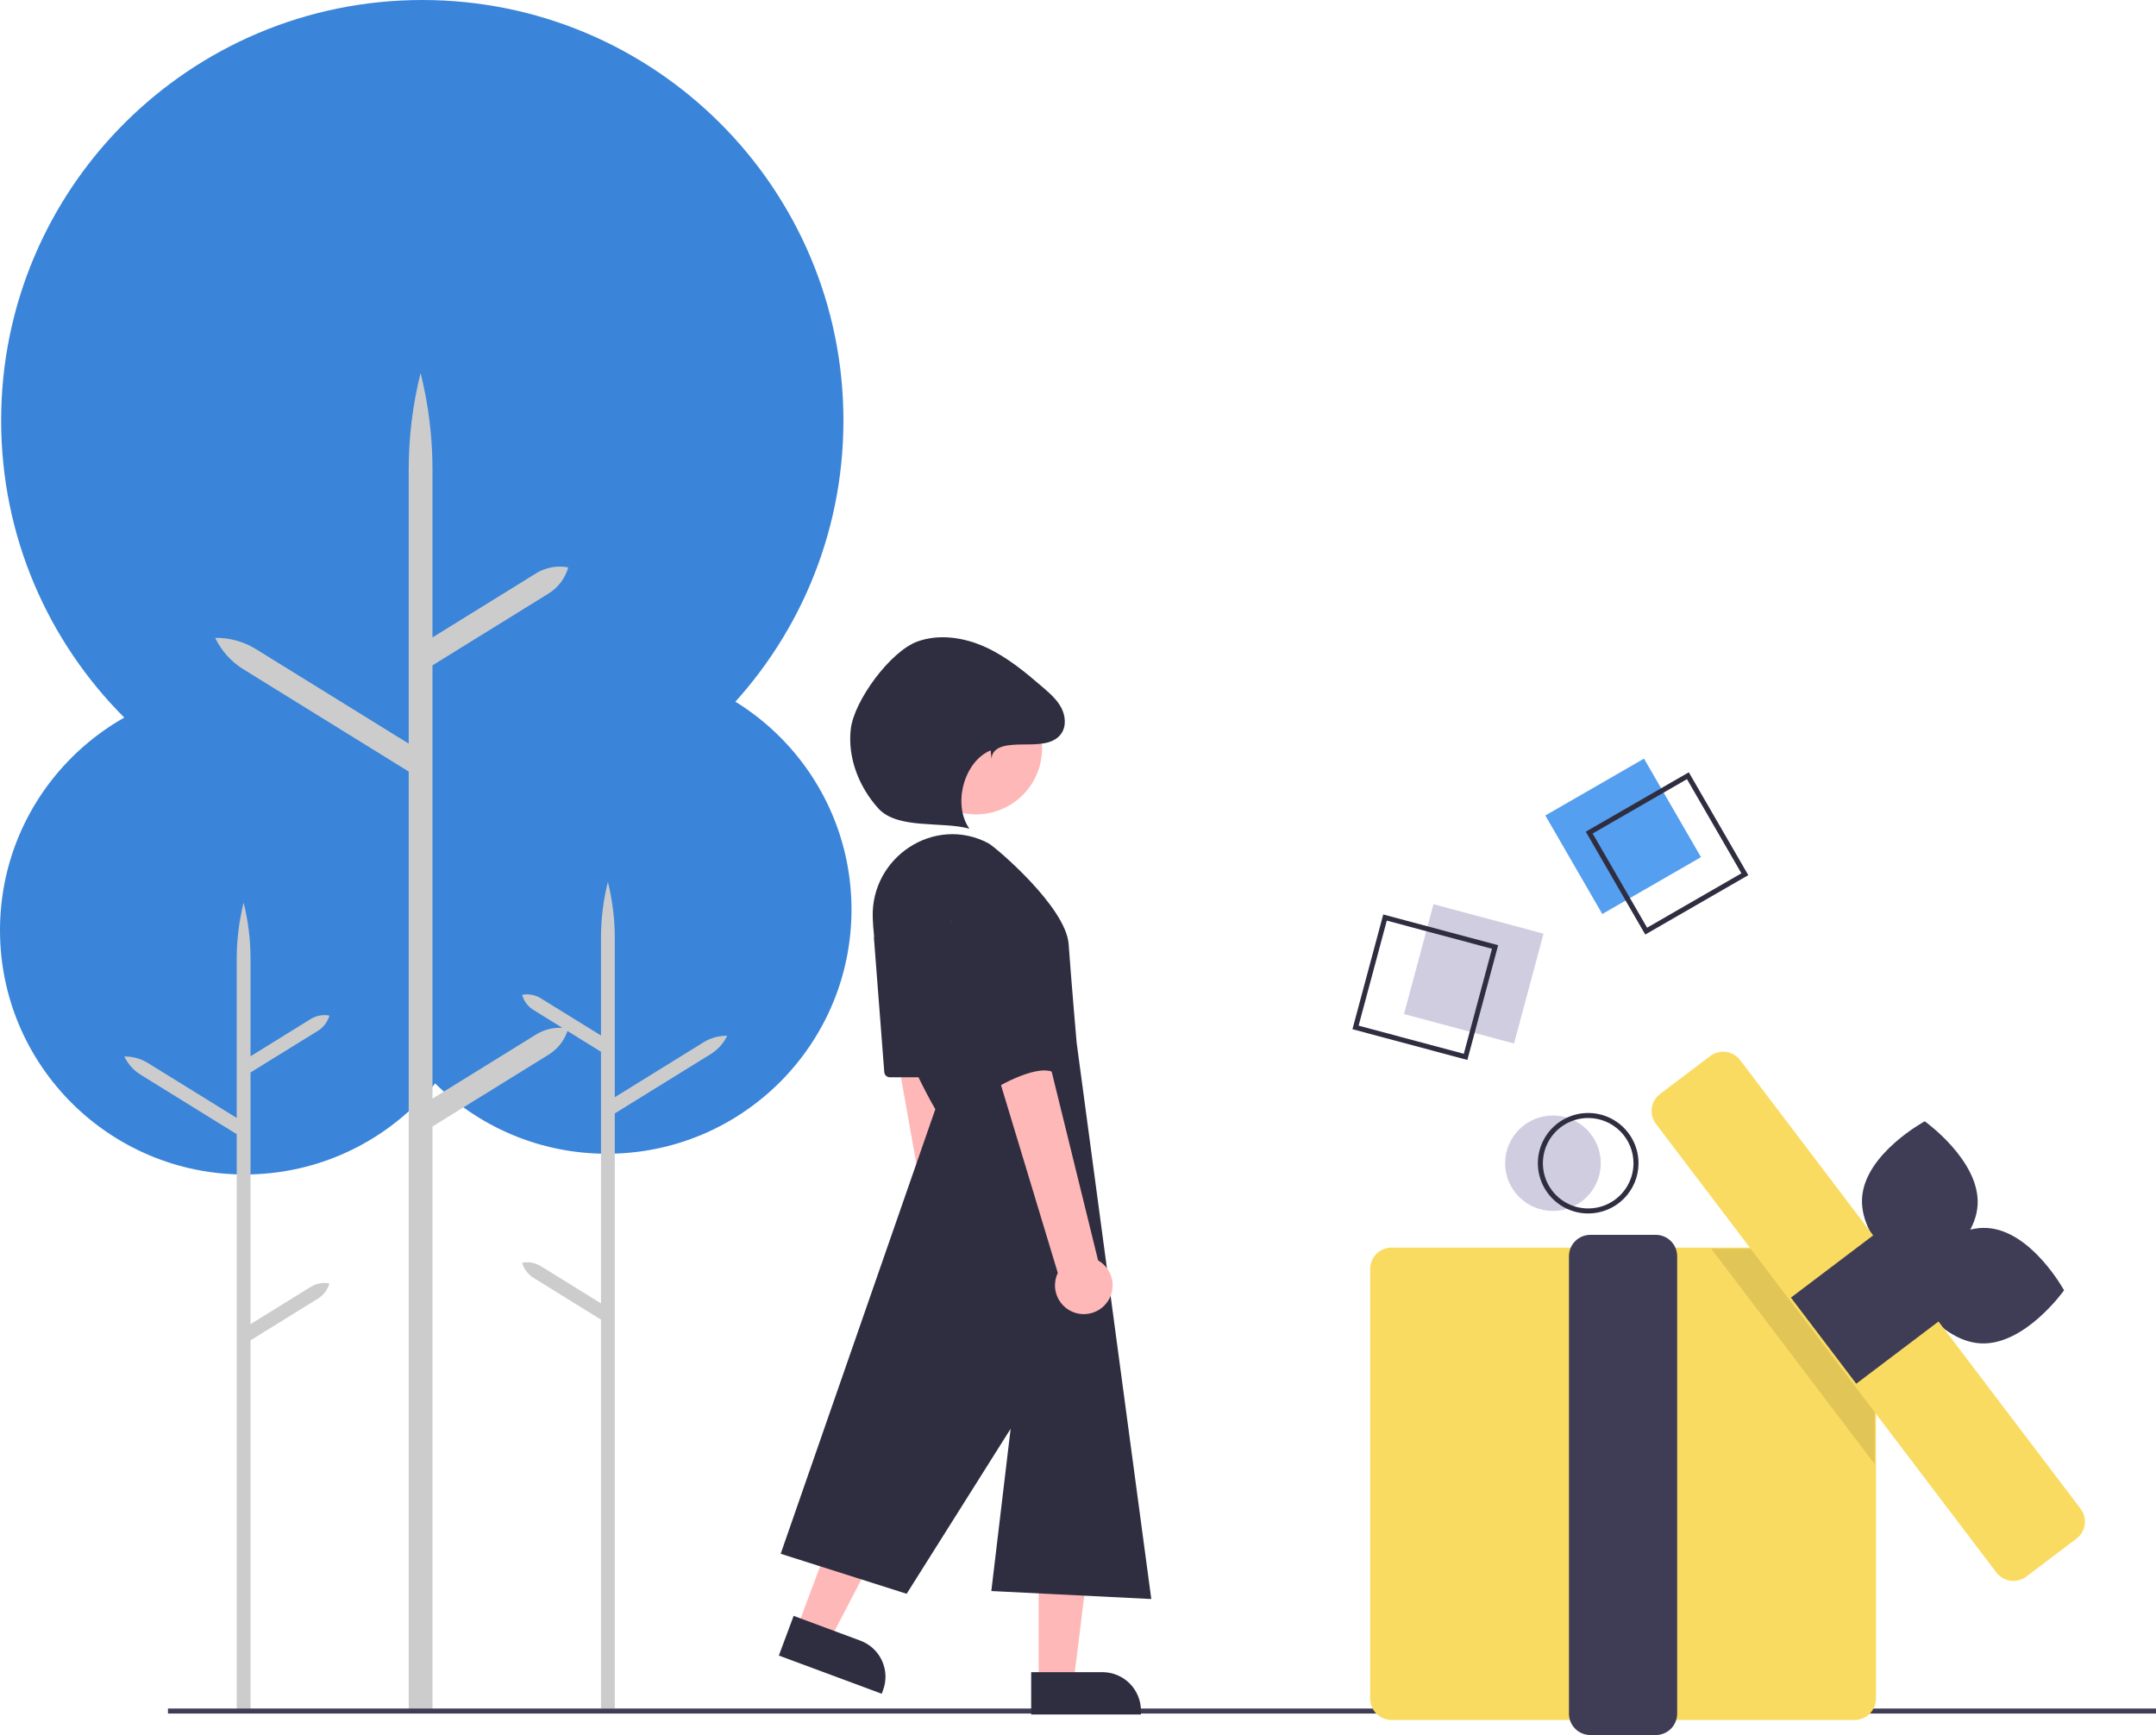 <svg width="415" height="334" viewBox="0 0 415 334" fill="none" xmlns="http://www.w3.org/2000/svg">
<g clip-path="url(#clip0_368_5643)">
<path d="M116.819 222.099C142.823 222.099 163.902 201.051 163.902 175.086C163.902 149.122 142.823 128.073 116.819 128.073C90.816 128.073 69.736 149.122 69.736 175.086C69.736 201.051 90.816 222.099 116.819 222.099Z" fill="#3A85D9"/>
<path d="M104.098 243.737L115.68 250.904V202.463L102.698 194.431C101.625 193.767 100.841 192.724 100.501 191.51C101.741 191.274 103.025 191.511 104.098 192.175L115.68 199.341V180.557C115.68 176.923 116.126 173.303 117.009 169.778C117.892 173.303 118.338 176.923 118.338 180.557V211.216L135.424 200.644C136.789 199.8 138.367 199.365 139.972 199.391C139.281 200.838 138.189 202.056 136.824 202.9L118.338 214.338V328.896H115.68V254.026L102.698 245.993C101.625 245.329 100.841 244.287 100.501 243.073C101.741 242.836 103.025 243.073 104.098 243.737Z" fill="#CCCCCC"/>
<path d="M47.083 226.091C73.086 226.091 94.166 205.042 94.166 179.078C94.166 153.113 73.086 132.065 47.083 132.065C21.08 132.065 0 153.113 0 179.078C0 205.042 21.08 226.091 47.083 226.091Z" fill="#3A85D9"/>
<path d="M59.804 247.729L48.223 254.895V206.455L61.204 198.423C62.278 197.758 63.062 196.716 63.402 195.502C62.162 195.265 60.878 195.503 59.804 196.167L48.223 203.333V184.549C48.223 180.915 47.776 177.295 46.894 173.77C46.011 177.295 45.565 180.915 45.565 184.549V215.208L28.478 204.635C27.114 203.791 25.535 203.356 23.931 203.383C24.621 204.829 25.714 206.047 27.078 206.891L45.565 218.33V329.149H48.223V258.018L61.204 249.985C62.278 249.321 63.062 248.279 63.402 247.064C62.162 246.828 60.878 247.065 59.804 247.729Z" fill="#CCCCCC"/>
<path d="M81.285 161.889C126.056 161.889 162.35 125.649 162.35 80.945C162.35 36.24 126.056 0 81.285 0C36.514 0 0.22 36.24 0.22 80.945C0.22 125.649 36.514 161.889 81.285 161.889Z" fill="#3A85D9"/>
<path d="M103.187 199.145L83.247 211.483V128.081L105.598 114.251C107.446 113.108 108.796 111.313 109.381 109.222L109.381 109.222H109.381C107.246 108.815 105.035 109.224 103.187 110.367L83.247 122.705V90.365C83.247 84.108 82.478 77.875 80.958 71.805C79.439 77.875 78.67 84.108 78.67 90.365V143.151L49.252 124.948C46.903 123.495 44.185 122.746 41.422 122.791C42.611 125.282 44.492 127.379 46.842 128.832L78.67 148.526V329.326H83.247V216.859L105.598 203.029C107.446 201.886 108.796 200.091 109.381 198L109.381 198H109.381C107.246 197.593 105.035 198.001 103.187 199.145Z" fill="#CCCCCC"/>
<path d="M415 328.896H32.331V329.863H415V328.896Z" fill="#3F3D56"/>
<path d="M316.447 146.036L297.455 156.985L308.42 175.95L327.413 165.001L316.447 146.036Z" fill="#559FF0"/>
<path d="M316.689 179.902L305.239 160.1L325.071 148.667L336.521 168.47L316.689 179.902ZM306.563 160.454L317.044 178.581L335.197 168.116L324.716 149.989L306.563 160.454Z" fill="#2F2E41"/>
<path d="M298.922 233.114C304.005 233.114 308.126 228.999 308.126 223.924C308.126 218.849 304.005 214.734 298.922 214.734C293.839 214.734 289.719 218.849 289.719 223.924C289.719 228.999 293.839 233.114 298.922 233.114Z" fill="#D0CDE1"/>
<path d="M305.703 233.598C303.787 233.598 301.914 233.03 300.321 231.967C298.728 230.904 297.486 229.394 296.753 227.626C296.02 225.858 295.828 223.913 296.202 222.037C296.576 220.161 297.498 218.437 298.853 217.084C300.208 215.731 301.934 214.81 303.813 214.437C305.693 214.063 307.641 214.255 309.411 214.987C311.181 215.719 312.694 216.959 313.759 218.55C314.823 220.141 315.391 222.011 315.391 223.924C315.391 226.49 314.371 228.95 312.554 230.764C310.737 232.578 308.273 233.598 305.703 233.598ZM305.703 215.218C303.979 215.218 302.293 215.729 300.859 216.685C299.426 217.642 298.308 219.002 297.648 220.592C296.988 222.183 296.816 223.934 297.152 225.623C297.488 227.311 298.319 228.863 299.538 230.08C300.758 231.298 302.311 232.127 304.002 232.463C305.694 232.799 307.447 232.626 309.04 231.968C310.633 231.309 311.995 230.193 312.953 228.761C313.911 227.329 314.422 225.646 314.422 223.924C314.422 221.615 313.504 219.401 311.869 217.768C310.234 216.135 308.016 215.218 305.703 215.218Z" fill="#2F2E41"/>
<path d="M356.982 331.096H267.854C266.762 331.095 265.716 330.661 264.944 329.89C264.172 329.12 263.738 328.075 263.736 326.985V244.277C263.738 243.187 264.172 242.142 264.944 241.372C265.716 240.601 266.762 240.167 267.854 240.166H356.982C358.073 240.167 359.12 240.601 359.892 241.372C360.663 242.142 361.098 243.187 361.099 244.277V326.985C361.098 328.075 360.663 329.12 359.892 329.89C359.12 330.661 358.073 331.095 356.982 331.096Z" fill="#FADB61"/>
<path d="M318.714 334H306.12C305.029 333.999 303.982 333.565 303.21 332.795C302.438 332.024 302.004 330.979 302.003 329.889V241.82C302.004 240.73 302.438 239.685 303.21 238.915C303.982 238.144 305.029 237.71 306.12 237.709H318.714C319.806 237.71 320.853 238.144 321.624 238.915C322.396 239.685 322.83 240.73 322.832 241.82V329.889C322.83 330.979 322.396 332.024 321.624 332.795C320.853 333.565 319.806 333.999 318.714 334Z" fill="#3F3D56"/>
<path d="M380.662 231.979C380.141 240.511 368.598 246.751 368.598 246.751C368.598 246.751 357.9 239.158 358.421 230.625C358.941 222.093 370.484 215.853 370.484 215.853C370.484 215.853 381.182 223.447 380.662 231.979Z" fill="#3F3D56"/>
<path d="M381.184 258.6C372.638 258.106 366.353 246.601 366.353 246.601C366.353 246.601 373.924 235.895 382.47 236.388C391.017 236.881 397.302 248.387 397.302 248.387C397.302 248.387 389.731 259.093 381.184 258.6Z" fill="#3F3D56"/>
<path opacity="0.1" d="M360.857 250.285V281.859L329.405 240.408H353.363L360.857 250.285Z" fill="black"/>
<path d="M387.557 304.332C386.92 304.334 386.292 304.188 385.722 303.905C385.152 303.623 384.655 303.212 384.271 302.706L318.745 216.351C318.418 215.92 318.18 215.43 318.043 214.908C317.906 214.385 317.874 213.841 317.948 213.306C318.022 212.772 318.2 212.257 318.473 211.791C318.747 211.325 319.109 210.917 319.54 210.591L329.192 203.289C329.623 202.963 330.114 202.725 330.637 202.588C331.161 202.451 331.706 202.419 332.241 202.493C332.777 202.567 333.293 202.745 333.759 203.018C334.226 203.291 334.634 203.653 334.96 204.083L400.486 290.438C400.813 290.868 401.051 291.358 401.188 291.881C401.325 292.403 401.357 292.947 401.283 293.482C401.209 294.017 401.031 294.532 400.757 294.998C400.484 295.464 400.122 295.871 399.691 296.197L390.039 303.5C389.325 304.041 388.453 304.333 387.557 304.332Z" fill="#FADB61"/>
<path d="M361.329 237.231L344.728 249.791L357.306 266.368L373.908 253.808L361.329 237.231Z" fill="#3F3D56"/>
<path d="M275.927 174.06L270.251 195.212L291.434 200.88L297.11 179.728L275.927 174.06Z" fill="#D0CDE1"/>
<path d="M282.448 204.042L260.329 198.124L266.256 176.037L288.375 181.955L282.448 204.042ZM261.515 197.44L281.763 202.857L287.188 182.639L266.941 177.222L261.515 197.44Z" fill="#2F2E41"/>
<path d="M189.276 255.378C189.858 254.821 190.31 254.143 190.602 253.393C190.893 252.643 191.017 251.838 190.963 251.035C190.909 250.232 190.68 249.45 190.291 248.745C189.902 248.04 189.362 247.429 188.711 246.955L179.816 175.357L168.323 178.769L180.731 248.446C180.005 249.591 179.725 250.962 179.945 252.299C180.164 253.637 180.867 254.847 181.92 255.702C182.973 256.556 184.304 256.995 185.659 256.935C187.015 256.875 188.302 256.321 189.276 255.378Z" fill="#FFB8B8"/>
<path d="M199.929 323.812H206.651L209.85 297.924H199.929V323.812Z" fill="#FFB8B8"/>
<path d="M219.614 330.045H198.488V321.895H212.199C214.165 321.895 216.052 322.675 217.442 324.063C218.833 325.452 219.614 327.335 219.614 329.299V330.045Z" fill="#2F2E41"/>
<path d="M153.445 313.358L159.746 315.698L171.783 292.547L162.485 289.093L153.445 313.358Z" fill="#FFB8B8"/>
<path d="M169.72 326.052L149.919 318.698L152.765 311.059L165.615 315.832C167.458 316.517 168.954 317.904 169.772 319.69C170.591 321.476 170.666 323.513 169.98 325.353L169.72 326.052L169.72 326.052Z" fill="#2F2E41"/>
<path d="M187.87 156.771C194.889 156.771 200.58 151.089 200.58 144.08C200.58 137.071 194.889 131.389 187.87 131.389C180.851 131.389 175.16 137.071 175.16 144.08C175.16 151.089 180.851 156.771 187.87 156.771Z" fill="#FFB8B8"/>
<path d="M167.991 176.651C167.593 164.961 179.897 156.852 190.248 162.325C191.567 163.023 205.186 174.575 205.699 181.75C206.212 188.925 207.239 200.711 207.239 200.711L221.609 307.816L190.816 306.279L194.534 275.035L174.519 306.808L150.271 299.105L180.038 213.523C180.038 213.523 168.594 194.366 167.991 176.651Z" fill="#2F2E41"/>
<path d="M168.233 180.72L170.21 206.388C170.231 206.656 170.352 206.906 170.549 207.089C170.747 207.272 171.006 207.373 171.275 207.373H179.976C180.152 207.373 180.325 207.33 180.48 207.247C180.635 207.164 180.767 207.044 180.865 206.898C180.962 206.752 181.022 206.585 181.04 206.41C181.057 206.235 181.03 206.059 180.963 205.897L170.285 180.229C170.187 179.995 170.009 179.803 169.783 179.687C169.556 179.572 169.296 179.542 169.049 179.601C168.802 179.66 168.584 179.805 168.434 180.01C168.285 180.215 168.213 180.467 168.233 180.72Z" fill="#2F2E41"/>
<path d="M212.913 250.93C213.426 250.309 213.796 249.583 213.998 248.804C214.199 248.025 214.227 247.211 214.08 246.42C213.932 245.629 213.613 244.879 213.144 244.225C212.675 243.57 212.068 243.026 211.366 242.631L194.14 172.565L183.126 177.296L203.615 245.045C203.028 246.267 202.911 247.661 203.286 248.963C203.66 250.266 204.5 251.386 205.646 252.111C206.792 252.837 208.165 253.117 209.504 252.9C210.844 252.682 212.057 251.981 212.913 250.93Z" fill="#FFB8B8"/>
<path d="M184.656 166.376C184.656 166.376 181.064 173.551 184.656 186.362C188.249 199.174 190.815 209.936 190.815 209.936C190.815 209.936 199.027 204.811 202.619 206.349C206.212 207.886 196.936 172.196 196.936 172.196C196.936 172.196 191.328 160.227 184.656 166.376Z" fill="#2F2E41"/>
<path d="M190.852 146.06C191.024 143.427 194.351 143.336 196.994 143.312C199.636 143.287 202.796 143.381 204.291 141.205C205.279 139.767 205.091 137.771 204.274 136.229C203.458 134.687 202.115 133.502 200.794 132.361C197.383 129.416 193.868 126.494 189.773 124.609C185.678 122.724 180.879 121.963 176.632 123.476C171.415 125.335 164.363 134.903 163.754 140.4C163.145 145.898 165.345 151.502 169.054 155.61C172.763 159.718 181.252 158.06 186.594 159.522C183.347 154.932 185.487 146.592 190.69 144.449L190.852 146.06Z" fill="#2F2E41"/>
</g>
<defs>
<clipPath id="clip0_368_5643">
<rect width="415" height="334" fill="white"/>
</clipPath>
</defs>
</svg>
